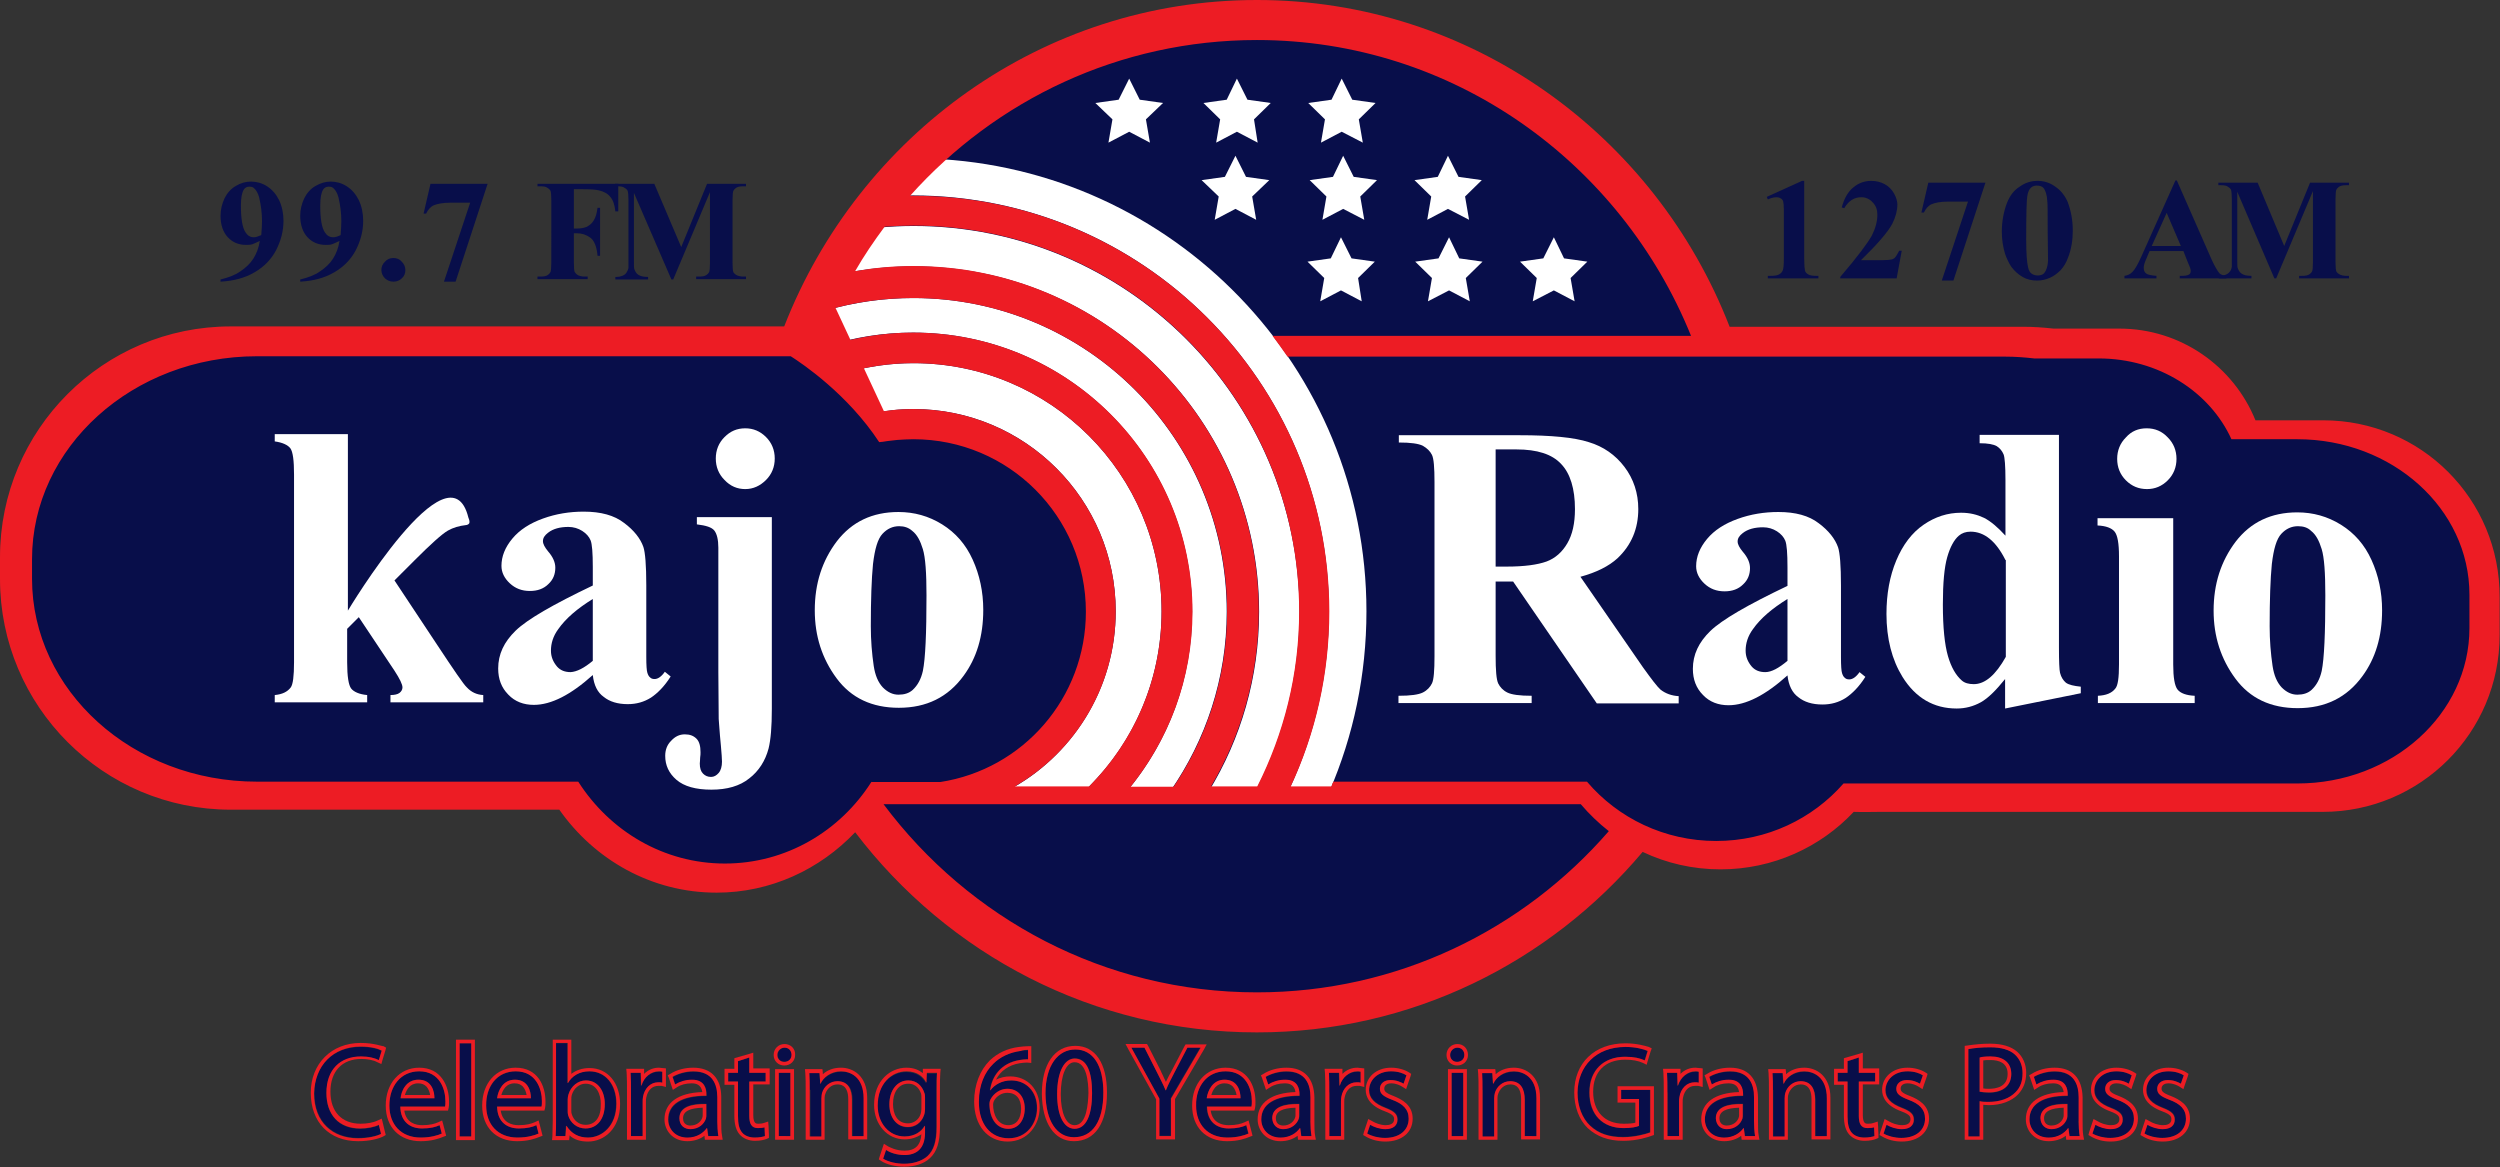 <?xml version="1.0" encoding="utf-8"?>
<!-- Generator: Adobe Illustrator 19.0.0, SVG Export Plug-In . SVG Version: 6.00 Build 0)  -->
<svg version="1.1" id="Layer_6" xmlns="http://www.w3.org/2000/svg" xmlns:xlink="http://www.w3.org/1999/xlink" x="0px" y="0px"
	 viewBox="0 0 687 320.8" style="enable-background:new 0 0 687 320.8;" xml:space="preserve">
<rect x="0" y="0" width="687" height="320.8" fill="#333333" stroke="none"/>
<style type="text/css">
	.st0{fill:#080E4A;}
	.st1{fill:#FFFFFF;}
	.st2{fill:#ED1C24;}
</style>
<polygon class="st0" points="8.8,130.5 26.9,107.8 53.6,94.7 218.7,91.8 247.3,47.3 281,23.5 324.4,9.1 359.9,7 388.7,12.8 
	417.7,25.9 436.2,43.6 449.5,57.2 463.5,77.8 470.9,92.2 513.7,95.1 585.3,95.1 602.6,99.8 615,117.7 650.4,121.5 670.9,133.3 
	683.3,158.6 679.2,191 664.4,208.7 644.2,220.2 507.6,220.2 495.6,229.2 480.4,235.8 463.1,235.8 447.9,229.6 427,248.2 393.2,270 
	349.2,278.6 311.4,274.5 283.3,264.2 236.4,224.7 216.4,236.2 187.8,239.5 166,228.8 153.6,217.3 46.6,217.3 25.7,204.5 11.2,186.8 
	3.8,166.7 "/>
<path class="st1" d="M255.8,43.6c-2.3,2.6-5.3,6.2-8.5,10.2c1.2,0,2.4-0.1,3.6-0.1C314,53.8,365.2,105,365.2,168
	c0,17.6-4,34.3-11.1,49.3h11.3c6.5-15.1,10.1-31.8,10.1-49.3C375.5,100.9,322.3,46.2,255.8,43.6z"/>
<path class="st1" d="M251,62.1c-3.5,0-6.9,0.2-10.2,0.5c-2.9,4-5.8,8.3-8.3,12.4c6-1.2,12.2-1.8,18.6-1.8
	c52.4,0,94.9,42.5,94.9,94.9c0,18-5,34.9-13.8,49.3h12.8c7.7-14.7,12.1-31.5,12.1-49.3C356.9,109.5,309.5,62.1,251,62.1z"/>
<path class="st1" d="M251,81.9c-8.3,0-16.4,1.2-24,3.4c-0.9,2.1-1.7,4.2-2.2,6.1l2.4,3.7c7.5-2.4,15.4-3.7,23.7-3.7
	c42.4,0,76.7,34.3,76.7,76.7c0,18.8-6.7,35.9-17.9,49.3h11.9c9.7-14,15.5-30.9,15.5-49.3C337.1,120.4,298.5,81.9,251,81.9z"/>
<path class="st1" d="M319.2,168c0-37.7-30.5-68.2-68.2-68.2c-6.6,0-12.9,1-19,2.7l7.2,11.2c3.8-0.8,7.7-1.3,11.8-1.3
	c30.7,0,55.6,24.9,55.6,55.6c0,21.4-12.1,40-29.8,49.3h21.3C311.1,204.9,319.2,187.4,319.2,168z"/>
<g>
	<polygon class="st1" points="310.3,21.6 313.2,27.4 319.6,28.3 314.9,32.8 316,39.2 310.3,36.2 304.6,39.2 305.7,32.8 301,28.3 
		307.4,27.4 	"/>
	<polygon class="st1" points="339.9,21.6 342.8,27.4 349.2,28.3 344.6,32.8 345.6,39.2 339.9,36.2 334.2,39.2 335.3,32.8 
		330.7,28.3 337.1,27.4 	"/>
	<polygon class="st1" points="368.7,21.6 371.6,27.4 378,28.3 373.4,32.8 374.5,39.2 368.7,36.2 363,39.2 364.1,32.8 359.5,28.3 
		365.9,27.4 	"/>
	<polygon class="st1" points="339.5,42.8 342.4,48.6 348.8,49.5 344.1,54 345.2,60.4 339.5,57.4 333.8,60.4 334.9,54 330.2,49.5 
		336.6,48.6 	"/>
	<polygon class="st1" points="369.1,42.8 372,48.6 378.4,49.5 373.8,54 374.9,60.4 369.1,57.4 363.4,60.4 364.5,54 359.9,49.5 
		366.3,48.6 	"/>
	<polygon class="st1" points="397.9,42.8 400.8,48.6 407.2,49.5 402.6,54 403.7,60.4 397.9,57.4 392.2,60.4 393.3,54 388.7,49.5 
		395.1,48.6 	"/>
	<polygon class="st1" points="368.5,65.2 371.4,71 377.8,71.9 373.2,76.4 374.2,82.8 368.5,79.8 362.8,82.8 363.9,76.4 359.3,71.9 
		365.7,71 	"/>
	<polygon class="st1" points="398.2,65.2 401,71 407.4,71.9 402.8,76.4 403.9,82.8 398.2,79.8 392.4,82.8 393.5,76.4 388.9,71.9 
		395.3,71 	"/>
	<polygon class="st1" points="427,65.2 429.8,71 436.2,71.9 431.6,76.4 432.7,82.8 427,79.8 421.2,82.8 422.3,76.4 417.7,71.9 
		424.1,71 	"/>
</g>
<path class="st2" d="M638.4,115.5h-18.6c-6-14.8-20.5-25.2-37.4-25.2h-18.1c-2.7-0.3-5.4-0.5-8.2-0.5h-80.8
	C454.9,37.2,404.4,0,345.4,0S236,37.2,215.5,89.7H63.4c-35,0-63.4,28.4-63.4,63.4v6c0,35,28.4,63.4,63.4,63.4h90.3
	c9.7,13.8,25.4,22.8,43.2,22.8c14.9,0,28.4-6.4,38.1-16.6c25.5,33.5,65.5,55,110.4,55c42.4,0,80.4-19.2,106-49.6
	c6.5,3.1,13.8,4.8,21.4,4.8c14.4,0,27.5-6.1,36.6-15.8c2.5,0.1,5.4,0,7.1,0h121.8c26.8,0,48.6-21.7,48.6-48.6v-10.4
	C687,137.2,665.3,115.5,638.4,115.5z M243.1,62.3c2.6-0.2,5.2-0.3,7.9-0.3c58.5,0,106,47.4,106,106c0,17.3-4.2,33.6-11.5,48.1h-12.7
	c8.3-14.1,13.1-30.5,13.1-48.1c0-52.4-42.5-94.9-94.9-94.9c-5.5,0-10.8,0.5-16,1.4C237.4,70.3,240.2,66.2,243.1,62.3z M251,81.9
	c47.6,0,86.2,38.6,86.2,86.2c0,17.8-5.4,34.3-14.7,48.1h-11.8c10.6-13.2,17-29.9,17-48.1c0-42.4-34.3-76.7-76.7-76.7
	c-6,0-11.7,0.7-17.3,2l-4.1-8.8C236.4,82.8,243.6,81.9,251,81.9z M242.9,113l-5.5-11.8c4.4-0.9,8.9-1.4,13.6-1.4
	c37.7,0,68.2,30.5,68.2,68.2c0,18.8-7.6,35.7-19.9,48.1h-20.4c16.6-9.6,27.7-27.5,27.7-48.1c0-30.7-24.9-55.6-55.6-55.6
	C248.2,112.4,245.5,112.6,242.9,113z M239.5,214.8c-8.6,13.6-23.5,22.5-40.3,22.5c-16.8,0-31.6-8.9-40.3-22.5h-2.7h-7H70.6
	c-34.1,0-61.8-25-61.8-55.8v-5.3c0-30.8,27.7-55.8,61.8-55.8h146.7c3.3,2.1,15.7,10.5,24.3,23.6l1-0.1v0c0.4-0.1,0.9-0.1,1.3-0.2
	l2.6-0.3c1.5-0.1,3-0.2,4.5-0.2c26.2,0,47.4,21.2,47.4,47.4c0,23.7-17.3,43.3-40,46.8h-13.8h-2.7H239.5z M345.4,272.7
	c-41.9,0-79.1-20.3-102.6-51.7h191.6c2.3,2.7,4.9,5.2,7.7,7.4C418.5,255.6,383.9,272.7,345.4,272.7z M678.6,172.6
	c0,23.6-21.2,42.7-47.3,42.7H515.5h-3h-5.8h-0.1c-8.5,9.7-21,15.8-35,15.8c-14.2,0-27-6.3-35.5-16.3h-2.3H430h-63.6
	c-0.2,0.4-0.4,0.9-0.5,1.3h-11.2c6.8-14.6,10.6-30.9,10.6-48.1C365.2,105,314,53.8,251,53.8c-0.3,0-0.6,0-0.9,0
	C273.6,27.5,307.6,11,345.4,11c53.9,0,100,33.6,119.3,81.3H349.7c2,2.7,2.2,3,4.1,5.7H551c2.7,0,5.4,0.2,8,0.5h17.7
	c16.5,0,30.6,9.2,36.5,22.2h18.1c26.1,0,47.3,19.1,47.3,42.7V172.6z"/>
<g>
	<path class="st0" d="M495.8,49.7v21.5c0,1.6,0.1,2.6,0.2,3.1c0.1,0.5,0.4,0.8,0.9,1.1c0.5,0.3,1.2,0.4,2.2,0.4h0.6v0.7h-13.9v-0.7
		h0.7c1.1,0,1.9-0.1,2.4-0.4c0.5-0.3,0.8-0.6,1-1.1c0.2-0.4,0.3-1.5,0.3-3.2V57.6c0-1.2-0.1-2-0.2-2.3c-0.1-0.3-0.3-0.6-0.7-0.8
		c-0.3-0.2-0.7-0.3-1.1-0.3c-0.7,0-1.5,0.2-2.4,0.6l-0.3-0.7l9.7-4.4H495.8z"/>
	<path class="st0" d="M521.2,76.5h-15.5v-0.4c4.8-5.6,7.6-9.4,8.7-11.4c1-2,1.5-3.9,1.5-5.7c0-1.4-0.4-2.5-1.3-3.4
		c-0.8-0.9-1.9-1.4-3.1-1.4c-2,0-3.5,1-4.7,3l-0.7-0.2c0.7-2.5,1.7-4.3,3.2-5.5c1.4-1.2,3.1-1.8,4.9-1.8c1.3,0,2.6,0.3,3.7,0.9
		c1.1,0.6,2,1.5,2.6,2.6c0.6,1.1,0.9,2.1,0.9,3c0,1.7-0.5,3.5-1.4,5.3c-1.3,2.4-4.2,5.7-8.6,10h5.7c1.4,0,2.3-0.1,2.7-0.2
		c0.4-0.1,0.8-0.3,1-0.6c0.3-0.3,0.6-0.9,1.1-1.8h0.7L521.2,76.5z"/>
	<path class="st0" d="M533.6,77.1l7.2-21.7h-5.4c-2.1,0-3.7,0.3-4.8,0.8c-0.7,0.4-1.4,1.1-1.9,2.2h-0.7l1.9-8.2h15.7l-8.8,26.9
		H533.6z"/>
	<path class="st0" d="M569.6,63.4c0,2.6-0.4,5.1-1.3,7.4c-0.5,1.4-1.2,2.5-2,3.4c-0.9,0.9-1.8,1.6-2.9,2.1c-1.1,0.5-2.3,0.8-3.6,0.8
		c-1.5,0-2.8-0.3-4-1c-1.2-0.7-2.2-1.6-3.1-2.8c-0.6-0.9-1.2-2.1-1.7-3.5c-0.6-2-0.9-4-0.9-6.1c0-2.9,0.5-5.5,1.4-7.9
		c0.8-2,1.9-3.5,3.5-4.5c1.5-1.1,3.2-1.6,4.9-1.6c1.8,0,3.4,0.5,4.9,1.6c1.5,1,2.6,2.4,3.4,4.2C569.1,57.9,569.6,60.5,569.6,63.4z
		 M562.7,63.4c0-4.6,0-7.3-0.1-8.1c-0.1-1.8-0.5-3-1.1-3.7c-0.4-0.4-1-0.6-1.8-0.6c-0.6,0-1.2,0.2-1.5,0.5c-0.6,0.5-0.9,1.2-1.1,2.4
		c-0.2,1.1-0.3,5.1-0.3,12c0,3.7,0.2,6.2,0.5,7.5c0.2,0.9,0.5,1.5,1,1.8c0.4,0.3,1,0.5,1.7,0.5c0.7,0,1.3-0.2,1.7-0.6
		c0.6-0.7,1-1.8,1.1-3.4L562.7,63.4z"/>
	<path class="st0" d="M600,69h-9.3l-1.1,2.6c-0.4,0.9-0.5,1.6-0.5,2.1c0,0.7,0.3,1.3,0.9,1.6c0.4,0.2,1.2,0.4,2.6,0.5v0.7h-8.8v-0.7
		c0.9-0.1,1.7-0.5,2.3-1.2c0.6-0.6,1.4-2,2.3-4l9.4-21h0.4l9.5,21.6c0.9,2,1.7,3.3,2.2,3.9c0.4,0.4,1.1,0.6,1.9,0.7v0.7H599v-0.7
		h0.5c1,0,1.7-0.1,2.1-0.4c0.3-0.2,0.4-0.5,0.4-0.9c0-0.2,0-0.5-0.1-0.7c0-0.1-0.2-0.6-0.6-1.5L600,69z M599.3,67.6l-3.9-9.1
		l-4.1,9.1H599.3z"/>
	<path class="st0" d="M627.7,67.6l7.1-17.4h10.7v0.7h-0.8c-0.8,0-1.4,0.1-1.9,0.4c-0.3,0.2-0.6,0.5-0.8,0.9
		c-0.1,0.3-0.2,1.1-0.2,2.4V72c0,1.4,0.1,2.2,0.2,2.5s0.4,0.6,0.9,0.9c0.4,0.2,1,0.4,1.8,0.4h0.8v0.7h-13.7v-0.7h0.9
		c0.8,0,1.4-0.1,1.9-0.4c0.3-0.2,0.6-0.5,0.8-0.9c0.1-0.3,0.2-1.1,0.2-2.5V52.5l-10.1,24H625l-10.2-23.8v18.5c0,1.3,0,2.1,0.1,2.4
		c0.2,0.6,0.5,1.2,1.1,1.6c0.6,0.4,1.4,0.6,2.7,0.6v0.7h-9v-0.7h0.3c0.6,0,1.1-0.1,1.6-0.3c0.5-0.2,0.9-0.5,1.1-0.8
		c0.3-0.3,0.5-0.8,0.6-1.4c0-0.1,0-0.8,0-2V54.7c0-1.3-0.1-2.2-0.2-2.5c-0.1-0.3-0.4-0.6-0.9-0.9c-0.4-0.3-1-0.4-1.8-0.4h-0.8v-0.7
		h10.8L627.7,67.6z"/>
</g>
<g>
	<path class="st0" d="M60.6,77.4v-0.6c2.1-0.5,4-1.2,5.4-2.2c1.5-1,2.7-2.1,3.6-3.5c0.9-1.4,1.5-3,1.8-4.9c-0.8,0.4-1.5,0.7-2,0.9
		c-0.6,0.2-1.2,0.2-1.8,0.2c-2,0-3.7-0.7-5-2.1c-1.3-1.4-2-3.4-2-5.9c0-1.7,0.4-3.3,1.1-4.8c0.7-1.4,1.7-2.6,3.1-3.4
		c1.3-0.8,2.7-1.2,4.2-1.2c1.5,0,3,0.4,4.4,1.3c1.4,0.9,2.5,2.2,3.3,3.8c0.8,1.7,1.2,3.6,1.2,5.7c0,2.8-0.7,5.4-2,8
		c-1.3,2.5-3.3,4.6-5.9,6.1C67.3,76.4,64.2,77.2,60.6,77.4z M71.8,64.6c0.1-1.4,0.2-2.7,0.2-3.8c0-2.3-0.3-4.5-0.8-6.6
		c-0.3-1.1-0.8-2-1.4-2.5c-0.3-0.3-0.7-0.4-1.3-0.4c-0.7,0-1.2,0.3-1.5,0.8c-0.5,0.8-0.8,2.2-0.8,4.4c0,3.6,0.4,6.1,1.3,7.4
		c0.6,0.9,1.3,1.3,2.3,1.3C70.3,65.2,70.9,65,71.8,64.6z"/>
	<path class="st0" d="M82.5,77.4v-0.6c2.1-0.5,4-1.2,5.4-2.2c1.5-1,2.7-2.1,3.6-3.5c0.9-1.4,1.5-3,1.8-4.9c-0.8,0.4-1.5,0.7-2,0.9
		c-0.6,0.2-1.2,0.2-1.8,0.2c-2,0-3.7-0.7-5-2.1c-1.3-1.4-2-3.4-2-5.9c0-1.7,0.4-3.3,1.1-4.8c0.7-1.4,1.7-2.6,3.1-3.4
		s2.7-1.2,4.2-1.2c1.5,0,3,0.4,4.4,1.3c1.4,0.9,2.5,2.2,3.3,3.8c0.8,1.7,1.2,3.6,1.2,5.7c0,2.8-0.7,5.4-2,8
		c-1.3,2.5-3.3,4.6-5.9,6.1C89.2,76.4,86.1,77.2,82.5,77.4z M93.6,64.6c0.1-1.4,0.2-2.7,0.2-3.8c0-2.3-0.3-4.5-0.8-6.6
		c-0.3-1.1-0.8-2-1.4-2.5c-0.3-0.3-0.7-0.4-1.3-0.4c-0.7,0-1.2,0.3-1.5,0.8c-0.5,0.8-0.8,2.2-0.8,4.4c0,3.6,0.4,6.1,1.3,7.4
		c0.6,0.9,1.3,1.3,2.3,1.3C92.1,65.2,92.8,65,93.6,64.6z"/>
	<path class="st0" d="M108.1,70.9c0.9,0,1.7,0.3,2.3,1c0.6,0.6,1,1.4,1,2.3c0,0.9-0.3,1.7-1,2.3c-0.6,0.6-1.4,0.9-2.3,0.9
		c-0.9,0-1.6-0.3-2.3-0.9c-0.6-0.6-1-1.4-1-2.3c0-0.9,0.3-1.6,1-2.3C106.4,71.2,107.2,70.9,108.1,70.9z"/>
	<path class="st0" d="M122,77.4l7.2-21.7h-5.4c-2.1,0-3.7,0.3-4.8,0.8c-0.7,0.4-1.4,1.1-1.9,2.2h-0.7l1.9-8.2h15.7l-8.8,26.9H122z"
		/>
	<path class="st0" d="M157.7,52v10.8h0.8c1.2,0,2.1-0.2,2.8-0.5c0.7-0.4,1.4-0.9,1.9-1.8c0.5-0.8,0.8-1.9,1-3.4h0.7v13.2h-0.7
		c-0.2-2.5-0.9-4.2-2-5c-1.1-0.8-2.3-1.2-3.7-1.2h-0.8v8.1c0,1.4,0.1,2.2,0.2,2.5c0.2,0.3,0.4,0.6,0.9,0.9c0.4,0.2,1,0.4,1.8,0.4
		h0.9v0.7h-13.8v-0.7h0.9c0.8,0,1.4-0.1,1.9-0.4c0.3-0.2,0.6-0.5,0.8-0.9c0.1-0.3,0.2-1.1,0.2-2.5V55c0-1.4-0.1-2.2-0.2-2.5
		c-0.1-0.3-0.4-0.6-0.9-0.9c-0.4-0.3-1-0.4-1.8-0.4h-0.9v-0.7h22.2v7.6h-0.8c-0.2-1.8-0.6-3.1-1.4-4c-0.7-0.9-1.8-1.5-3.2-1.8
		c-0.8-0.2-2.2-0.3-4.3-0.3H157.7z"/>
	<path class="st0" d="M187.2,67.9l7.1-17.4H205v0.7h-0.8c-0.8,0-1.4,0.1-1.9,0.4c-0.3,0.2-0.6,0.5-0.8,0.9c-0.1,0.3-0.2,1.1-0.2,2.4
		v17.3c0,1.4,0.1,2.2,0.2,2.5s0.4,0.6,0.9,0.9c0.4,0.2,1,0.4,1.8,0.4h0.8v0.7h-13.7v-0.7h0.9c0.8,0,1.4-0.1,1.9-0.4
		c0.3-0.2,0.6-0.5,0.8-0.9c0.1-0.3,0.2-1.1,0.2-2.5V52.8l-10.1,24h-0.5L174.2,53v18.5c0,1.3,0,2.1,0.1,2.4c0.2,0.6,0.5,1.2,1.1,1.6
		c0.6,0.4,1.4,0.6,2.7,0.6v0.7h-9v-0.7h0.3c0.6,0,1.1-0.1,1.6-0.3c0.5-0.2,0.9-0.5,1.1-0.8s0.5-0.8,0.6-1.4c0-0.1,0-0.8,0-2V55
		c0-1.3-0.1-2.2-0.2-2.5c-0.1-0.3-0.4-0.6-0.9-0.9c-0.4-0.3-1-0.4-1.8-0.4H169v-0.7h10.8L187.2,67.9z"/>
</g>
<g>
	<path class="st1" d="M95.6,119.4v48.4c0,0,27.9-46.6,33.1-25.6c0.1,0.3,0.4,0.9,0.3,1.4c0,0.4-0.6,0.7-1,0.7
		c-1.8,0.2-3.5,0.7-4.9,1.5c-1.6,0.9-4.7,3.7-9.3,8.3l-5.4,5.4l11.6,17.5c4.7,7.1,7.4,11.1,8.3,11.9c1.2,1.3,2.7,2,4.5,2.1v2h-25.5
		v-2c1.1,0,2-0.2,2.5-0.6c0.5-0.4,0.8-0.9,0.8-1.5c0-0.8-0.7-2.3-2.2-4.6l-9.8-14.7l-3.2,3.2v9.2c0,3.9,0.4,6.3,1.1,7.2
		c0.7,0.9,2.2,1.6,4.4,1.8v2H75.5v-2c2.1-0.2,3.5-0.9,4.4-2.1c0.6-0.8,0.9-3.1,0.9-6.9v-51.6c0-3.8-0.3-6.2-1-7.2
		c-0.7-0.9-2.1-1.6-4.3-1.9v-2H95.6z"/>
	<path class="st1" d="M162.9,185.5c-6,5.4-11.4,8.2-16.2,8.2c-2.8,0-5.2-0.9-7-2.8c-1.9-1.9-2.8-4.3-2.8-7.2c0-3.9,1.6-7.3,4.8-10.4
		c3.2-3.1,10.3-7.2,21.2-12.4v-5.1c0-3.9-0.2-6.3-0.6-7.3c-0.4-1-1.2-1.9-2.3-2.6c-1.1-0.7-2.4-1.1-3.8-1.1c-2.3,0-4.2,0.5-5.6,1.6
		c-0.9,0.7-1.4,1.4-1.4,2.3c0,0.8,0.5,1.7,1.4,2.8c1.4,1.6,2,3.1,2,4.5c0,1.8-0.6,3.3-1.9,4.5c-1.3,1.3-3,1.9-5.1,1.9
		c-2.2,0-4-0.7-5.5-2.1c-1.5-1.4-2.3-3-2.3-4.8c0-2.6,1-5.1,3-7.5c2-2.4,4.8-4.2,8.4-5.5c3.6-1.3,7.3-1.9,11.2-1.9
		c4.7,0,8.4,1,11.1,3.1c2.7,2,4.5,4.3,5.3,6.6c0.5,1.5,0.8,5,0.8,10.5v19.7c0,2.3,0.1,3.8,0.3,4.4c0.2,0.6,0.4,1,0.8,1.3
		c0.3,0.3,0.7,0.4,1.2,0.4c0.9,0,1.9-0.7,2.8-2l1.6,1.3c-1.7,2.7-3.6,4.6-5.4,5.8c-1.9,1.2-4,1.8-6.4,1.8c-2.8,0-5-0.7-6.6-2
		C164.2,190.3,163.2,188.3,162.9,185.5z M162.9,181.6v-17c-4.2,2.6-7.4,5.3-9.5,8.3c-1.4,1.9-2,3.9-2,5.9c0,1.7,0.6,3.1,1.7,4.4
		c0.9,1,2.1,1.5,3.7,1.5C158.5,184.6,160.5,183.6,162.9,181.6z"/>
	<path class="st1" d="M212.1,142.2v52.6c0,4.9-0.3,8.5-0.9,10.9c-0.9,3.4-2.7,6.2-5.3,8.2c-2.6,2.1-6.1,3.1-10.4,3.1
		c-4.3,0-7.5-0.9-9.6-2.7c-2.1-1.8-3.1-4-3.1-6.6c0-1.6,0.5-3,1.6-4.1c1.1-1.2,2.3-1.8,3.8-1.8c1.4,0,2.4,0.4,3.2,1.2
		c0.8,0.8,1.1,2.1,1.1,3.7c0,0.4,0,0.9-0.1,1.5c0,0.8-0.1,1.3-0.1,1.6c0,1.3,0.3,2.2,0.9,2.8c0.6,0.6,1.3,0.9,2.2,0.9
		c0.8,0,1.5-0.4,2.1-1.1c0.6-0.7,0.9-1.8,0.9-3.1c0-0.7-0.1-2.2-0.3-4.4c-0.4-4-0.5-6.4-0.6-7.3l-0.1-12.9v-31.4v-2.8
		c0-2.2-0.4-3.8-1.1-4.7c-0.7-0.9-2.3-1.4-4.8-1.7v-2H212.1z M204.8,117.7c2.2,0,4.1,0.8,5.7,2.4s2.4,3.6,2.4,5.9
		c0,2.3-0.8,4.3-2.4,5.9c-1.6,1.6-3.5,2.5-5.7,2.5c-2.2,0-4.1-0.8-5.7-2.5c-1.6-1.6-2.4-3.6-2.4-5.9c0-2.3,0.8-4.3,2.4-5.9
		S202.5,117.7,204.8,117.7z"/>
	<path class="st1" d="M246.9,140.7c4.3,0,8.3,1.1,12,3.4c3.7,2.3,6.5,5.5,8.4,9.7c1.9,4.2,2.9,8.8,2.9,13.8c0,7.2-1.8,13.2-5.4,18.1
		c-4.3,5.9-10.2,8.8-17.8,8.8c-7.4,0-13.1-2.7-17.1-8.1c-4-5.4-6-11.6-6-18.7c0-7.3,2-13.6,6.1-19
		C234.1,143.4,239.7,140.7,246.9,140.7z M247.1,144.6c-1.8,0-3.3,0.7-4.6,2.1c-1.3,1.4-2.1,4.1-2.6,8.3c-0.4,4.1-0.6,9.8-0.6,17.1
		c0,3.9,0.3,7.5,0.8,10.9c0.4,2.6,1.2,4.5,2.5,5.9c1.3,1.3,2.7,2,4.3,2c1.6,0,2.9-0.4,3.9-1.3c1.4-1.3,2.3-3,2.8-5.2
		c0.7-3.4,1-10.4,1-20.8c0-6.2-0.3-10.4-1-12.7c-0.7-2.3-1.6-4-2.9-5C249.7,145,248.5,144.6,247.1,144.6z"/>
</g>
<g>
	<path class="st1" d="M411,159.6v20.6c0,4,0.2,6.5,0.7,7.6c0.5,1,1.3,1.9,2.5,2.5c1.2,0.6,3.4,0.9,6.7,0.9v2h-36.6v-2
		c3.3,0,5.5-0.3,6.7-0.9c1.2-0.6,2-1.5,2.5-2.5c0.5-1,0.7-3.5,0.7-7.5v-47.8c0-4-0.2-6.5-0.7-7.5c-0.5-1-1.3-1.8-2.5-2.5
		c-1.2-0.6-3.4-0.9-6.6-0.9v-2h33.2c8.6,0,15,0.6,19,1.9c4,1.2,7.3,3.5,9.8,6.8c2.5,3.3,3.8,7.2,3.8,11.6c0,5.4-1.9,9.9-5.7,13.5
		c-2.4,2.2-5.8,3.9-10.2,5.1l17.2,24.9c2.3,3.2,3.9,5.3,4.8,6.1c1.4,1.1,3.1,1.7,5,1.8v2h-22.5l-23-33.5H411z M411,123.4v32.3h3
		c4.9,0,8.5-0.5,11-1.4c2.4-0.9,4.3-2.6,5.7-5c1.4-2.4,2.1-5.5,2.1-9.4c0-5.6-1.3-9.8-3.8-12.4c-2.5-2.7-6.6-4-12.3-4H411z"/>
	<path class="st1" d="M491.2,185.6c-6,5.4-11.4,8.2-16.2,8.2c-2.8,0-5.2-0.9-7-2.8c-1.9-1.9-2.8-4.3-2.8-7.2c0-3.9,1.6-7.3,4.8-10.4
		c3.2-3.1,10.3-7.2,21.2-12.4v-5.1c0-3.9-0.2-6.3-0.6-7.3c-0.4-1-1.2-1.9-2.3-2.6c-1.1-0.7-2.4-1.1-3.8-1.1c-2.3,0-4.2,0.5-5.6,1.6
		c-0.9,0.7-1.4,1.4-1.4,2.3c0,0.8,0.5,1.7,1.4,2.8c1.4,1.6,2,3.1,2,4.5c0,1.8-0.6,3.3-1.9,4.5c-1.3,1.3-3,1.9-5.1,1.9
		c-2.2,0-4-0.7-5.5-2.1c-1.5-1.4-2.3-3-2.3-4.8c0-2.6,1-5.1,3-7.5c2-2.4,4.8-4.2,8.4-5.5c3.6-1.3,7.3-1.9,11.2-1.9
		c4.7,0,8.4,1,11.1,3.1c2.7,2,4.5,4.3,5.3,6.6c0.5,1.5,0.8,5,0.8,10.5v19.7c0,2.3,0.1,3.8,0.3,4.4c0.2,0.6,0.4,1,0.8,1.3
		c0.3,0.3,0.7,0.4,1.2,0.4c0.9,0,1.9-0.7,2.8-2l1.6,1.3c-1.7,2.7-3.6,4.6-5.4,5.8c-1.9,1.2-4,1.8-6.4,1.8c-2.8,0-5-0.7-6.6-2
		C492.5,190.4,491.5,188.3,491.2,185.6z M491.2,181.6v-17c-4.2,2.6-7.4,5.3-9.5,8.3c-1.4,1.9-2,3.9-2,5.9c0,1.7,0.6,3.1,1.7,4.4
		c0.9,1,2.1,1.5,3.7,1.5C486.8,184.7,488.8,183.6,491.2,181.6z"/>
	<path class="st1" d="M565.8,119.4v58.5c0,3.9,0.1,6.2,0.3,7c0.3,1.2,0.9,2.1,1.6,2.7c0.8,0.6,2.2,0.9,4.1,1.1v1.8l-20.8,4.2v-8.1
		c-2.5,3.1-4.7,5.3-6.7,6.4c-2,1.1-4.2,1.7-6.6,1.7c-6.3,0-11.3-2.9-14.9-8.7c-2.9-4.7-4.4-10.5-4.4-17.3c0-5.5,0.9-10.4,2.7-14.7
		c1.8-4.3,4.3-7.6,7.5-9.8c3.2-2.2,6.6-3.3,10.3-3.3c2.4,0,4.4,0.5,6.3,1.4c1.8,0.9,3.8,2.6,5.9,4.9v-15.3c0-3.9-0.2-6.2-0.5-7
		c-0.4-1-1.1-1.8-1.9-2.3c-0.9-0.5-2.4-0.8-4.7-0.8v-2.3H565.8z M551.1,153.9c-2.6-5.2-5.8-7.8-9.6-7.8c-1.3,0-2.4,0.4-3.2,1.1
		c-1.3,1.1-2.4,3.1-3.2,5.9c-0.8,2.8-1.2,7.1-1.2,13c0,6.4,0.5,11.1,1.4,14.2c0.9,3.1,2.2,5.3,3.8,6.7c0.8,0.7,1.9,1,3.3,1
		c3.1,0,6-2.5,8.8-7.5V153.9z"/>
	<path class="st1" d="M597.2,142.3v40.3c0,3.6,0.4,5.9,1.2,6.9c0.8,1,2.4,1.6,4.7,1.7v2h-26.6v-2c2.2-0.1,3.8-0.7,4.8-2
		c0.7-0.8,1-3,1-6.6v-29.7c0-3.6-0.4-5.8-1.2-6.8c-0.8-1-2.4-1.6-4.7-1.7v-2H597.2z M589.9,117.7c2.3,0,4.2,0.8,5.8,2.5
		c1.6,1.6,2.4,3.6,2.4,5.9c0,2.3-0.8,4.3-2.4,5.9c-1.6,1.6-3.5,2.4-5.7,2.4c-2.3,0-4.2-0.8-5.8-2.4c-1.6-1.6-2.4-3.6-2.4-5.9
		c0-2.3,0.8-4.3,2.4-5.9C585.7,118.5,587.6,117.7,589.9,117.7z"/>
	<path class="st1" d="M631.3,140.8c4.3,0,8.3,1.1,12,3.4c3.7,2.3,6.5,5.5,8.4,9.7c1.9,4.2,2.9,8.8,2.9,13.8c0,7.2-1.8,13.2-5.4,18.1
		c-4.3,5.9-10.2,8.8-17.8,8.8c-7.4,0-13.1-2.7-17.1-8.1c-4-5.4-6-11.6-6-18.7c0-7.3,2-13.6,6.1-19
		C618.5,143.5,624.1,140.8,631.3,140.8z M631.5,144.6c-1.8,0-3.3,0.7-4.6,2.1c-1.3,1.4-2.1,4.1-2.6,8.3c-0.4,4.1-0.6,9.8-0.6,17.1
		c0,3.9,0.3,7.5,0.8,10.9c0.4,2.6,1.2,4.5,2.5,5.9c1.3,1.3,2.7,2,4.3,2c1.6,0,2.9-0.4,3.9-1.3c1.4-1.3,2.3-3,2.8-5.2
		c0.7-3.4,1-10.4,1-20.8c0-6.2-0.3-10.4-1-12.7c-0.7-2.3-1.6-4-2.9-5C634.2,145,633,144.6,631.5,144.6z"/>
</g>
<g>
	<g>
		<path class="st0" d="M104.8,311.5c-1.1,0.6-3.5,1.2-6.4,1.2c-6.8,0-12-4.3-12-12.3c0-7.6,5.1-12.7,12.7-12.7c3,0,4.9,0.6,5.8,1.1
			l-0.8,2.6c-1.2-0.6-2.8-1-4.9-1c-5.7,0-9.5,3.6-9.5,10c0,6,3.4,9.8,9.3,9.8c1.9,0,3.9-0.4,5.1-1L104.8,311.5z"/>
		<path class="st2" d="M99.1,287.6c3,0,4.9,0.6,5.8,1.1l-0.8,2.6c-1.2-0.6-2.8-1-4.9-1c-5.7,0-9.5,3.6-9.5,10c0,6,3.4,9.8,9.3,9.8
			c1.9,0,3.9-0.4,5.1-1l0.6,2.5c-1.1,0.6-3.5,1.2-6.4,1.2c-6.8,0-12-4.3-12-12.3C86.5,292.7,91.6,287.6,99.1,287.6 M99.1,286.6
			c-8,0-13.7,5.7-13.7,13.7c0,8.1,5.1,13.3,13,13.3c3.3,0,5.7-0.7,6.9-1.3l0.7-0.4l-0.2-0.8l-0.6-2.5l-0.3-1.2l-1.1,0.5
			c-1.2,0.6-3,0.9-4.7,0.9c-5.2,0-8.3-3.3-8.3-8.8c0-5.6,3.2-9,8.5-9c1.7,0,3.3,0.3,4.4,0.9l1.1,0.5l0.3-1.1l0.8-2.6l0.2-0.8
			l-0.7-0.4C104.8,287.5,102.8,286.6,99.1,286.6L99.1,286.6z"/>
	</g>
	<g>
		<path class="st0" d="M110,304.1c0.1,4.3,2.8,6,6,6c2.3,0,3.7-0.4,4.8-0.9l0.6,2.3c-1.1,0.5-3.1,1.1-5.8,1.1
			c-5.4,0-8.6-3.6-8.6-8.8c0-5.3,3.1-9.4,8.2-9.4c5.7,0,7.2,5,7.2,8.2c0,0.6,0,1.1-0.1,1.5H110z M119.3,301.8c0-2-0.8-5.1-4.4-5.1
			c-3.2,0-4.6,2.9-4.9,5.1H119.3z"/>
		<path class="st2" d="M115.2,294.4c5.7,0,7.2,5,7.2,8.2c0,0.6,0,1.1-0.1,1.5H110c0.1,4.3,2.8,6,6,6c2.3,0,3.7-0.4,4.8-0.9l0.6,2.3
			c-1.1,0.5-3.1,1.1-5.8,1.1c-5.4,0-8.6-3.6-8.6-8.8C107,298.5,110.1,294.4,115.2,294.4 M110.1,301.8h9.3c0-2-0.8-5.1-4.4-5.1
			C111.7,296.7,110.3,299.6,110.1,301.8 M115.2,293.4c-5.4,0-9.2,4.3-9.2,10.4c0,6,3.8,9.8,9.6,9.8c3,0,5-0.7,6.2-1.2l0.8-0.3
			l-0.2-0.8l-0.6-2.3l-0.3-1.1l-1.1,0.5c-0.9,0.4-2.2,0.8-4.4,0.8c-1.7,0-4.4-0.6-4.9-4h11.2h0.8l0.2-0.8c0.1-0.4,0.1-1,0.1-1.7
			C123.4,298.4,121.2,293.4,115.2,293.4L115.2,293.4z M111.3,300.8c0.4-1.3,1.3-3.1,3.6-3.1c1,0,1.7,0.3,2.3,0.9
			c0.6,0.7,0.9,1.6,1,2.3H111.3L111.3,300.8z"/>
	</g>
	<g>
		<path class="st0" d="M126.3,286.7h3.2v25.6h-3.2V286.7z"/>
		<path class="st2" d="M129.5,286.7v25.6h-3.2v-25.6H129.5 M130.5,285.7h-1h-3.2h-1v1v25.6v1h1h3.2h1v-1v-25.6V285.7L130.5,285.7z"
			/>
	</g>
	<g>
		<path class="st0" d="M136.6,304.1c0.1,4.3,2.8,6,6,6c2.3,0,3.7-0.4,4.8-0.9l0.6,2.3c-1.1,0.5-3.1,1.1-5.8,1.1
			c-5.4,0-8.6-3.6-8.6-8.8c0-5.3,3.1-9.4,8.2-9.4c5.7,0,7.2,5,7.2,8.2c0,0.6,0,1.1-0.1,1.5H136.6z M145.9,301.8c0-2-0.8-5.1-4.4-5.1
			c-3.2,0-4.6,2.9-4.9,5.1H145.9z"/>
		<path class="st2" d="M141.7,294.4c5.7,0,7.2,5,7.2,8.2c0,0.6,0,1.1-0.1,1.5h-12.2c0.1,4.3,2.8,6,6,6c2.3,0,3.7-0.4,4.8-0.9
			l0.6,2.3c-1.1,0.5-3.1,1.1-5.8,1.1c-5.4,0-8.6-3.6-8.6-8.8C133.5,298.5,136.6,294.4,141.7,294.4 M136.6,301.8h9.3
			c0-2-0.8-5.1-4.4-5.1C138.2,296.7,136.9,299.6,136.6,301.8 M141.7,293.4c-5.4,0-9.2,4.3-9.2,10.4c0,6,3.8,9.8,9.6,9.8
			c3,0,5-0.7,6.2-1.2l0.8-0.3l-0.2-0.8l-0.6-2.3l-0.3-1.1l-1.1,0.5c-0.9,0.4-2.2,0.8-4.4,0.8c-1.7,0-4.4-0.6-4.9-4h11.2h0.8l0.2-0.8
			c0.1-0.4,0.1-1,0.1-1.7C149.9,298.4,147.8,293.4,141.7,293.4L141.7,293.4z M137.8,300.8c0.4-1.3,1.3-3.1,3.6-3.1
			c1,0,1.7,0.3,2.3,0.9c0.6,0.7,0.9,1.6,1,2.3H137.8L137.8,300.8z"/>
	</g>
	<g>
		<path class="st0" d="M152.8,286.7h3.1v10.9h0.1c1.1-1.9,3.1-3.2,5.9-3.2c4.4,0,7.4,3.6,7.4,8.9c0,6.2-4,9.3-7.8,9.3
			c-2.5,0-4.5-1-5.9-3.2h-0.1l-0.2,2.8h-2.7c0.1-1.2,0.1-3,0.1-4.5V286.7z M156,305.2c0,0.4,0,0.8,0.1,1.2c0.6,2.2,2.4,3.7,4.8,3.7
			c3.3,0,5.3-2.7,5.3-6.7c0-3.5-1.8-6.5-5.2-6.5c-2.1,0-4.1,1.5-4.8,3.9c-0.1,0.4-0.2,0.8-0.2,1.3V305.2z"/>
		<path class="st2" d="M156,286.7v10.9h0.1c1.1-1.9,3.1-3.2,5.9-3.2c4.4,0,7.4,3.6,7.4,8.9c0,6.2-4,9.3-7.8,9.3
			c-2.5,0-4.5-1-5.9-3.2h-0.1l-0.2,2.8h-2.7c0.1-1.2,0.1-3,0.1-4.5v-21.1H156 M160.9,310.1c3.3,0,5.3-2.7,5.3-6.7
			c0-3.5-1.8-6.5-5.2-6.5c-2.1,0-4.1,1.5-4.8,3.9c-0.1,0.4-0.2,0.8-0.2,1.3v3.1c0,0.4,0,0.8,0.1,1.2
			C156.7,308.6,158.6,310.1,160.9,310.1 M157,285.7h-1h-3.1h-1v1v21.1c0,1.5-0.1,3.3-0.1,4.4l-0.1,1.1h1.1h2.7h0.9l0.1-0.9l0-0.4
			c1.3,1.2,3,1.7,5.1,1.7c4.4,0,8.8-3.5,8.8-10.3c0-5.8-3.4-9.9-8.4-9.9c-2,0-3.7,0.6-5,1.6v-8.4V285.7L157,285.7z M160.9,309.1
			c-1.8,0-3.3-1.2-3.8-3c-0.1-0.3-0.1-0.5-0.1-0.9v-3.1c0-0.4,0-0.7,0.1-1.1c0.5-1.9,2.1-3.2,3.8-3.2c3.1,0,4.2,3,4.2,5.5
			C165.2,307,163.6,309.1,160.9,309.1L160.9,309.1z"/>
	</g>
	<g>
		<path class="st0" d="M173.3,300.2c0-2.1,0-3.8-0.1-5.4h2.8l0.1,3.5h0.1c0.8-2.3,2.7-3.8,4.9-3.8c0.3,0,0.6,0,0.9,0.1v3
			c-0.3-0.1-0.6-0.1-1.1-0.1c-2.2,0-3.8,1.7-4.2,4c-0.1,0.4-0.1,1-0.1,1.5v9.3h-3.2V300.2z"/>
		<path class="st2" d="M181.1,294.4c0.3,0,0.6,0,0.9,0.1v3c-0.3-0.1-0.6-0.1-1.1-0.1c-2.2,0-3.8,1.7-4.2,4c-0.1,0.4-0.1,1-0.1,1.5
			v9.3h-3.2v-12c0-2.1,0-3.8-0.1-5.4h2.8l0.1,3.5h0.1C177,295.9,178.9,294.4,181.1,294.4 M181.1,293.4c-1.6,0-3,0.6-4.1,1.7l0-0.4
			l0-1h-1h-2.8h-1.1l0.1,1.1c0.1,1.5,0.1,3.1,0.1,5.4v12v1h1h3.2h1v-1v-9.3c0-0.5,0-1,0.1-1.3c0.4-2,1.6-3.2,3.3-3.2
			c0.4,0,0.6,0,0.9,0l1.2,0.3v-1.2v-3v-0.9l-0.9-0.1l-0.1,0C181.7,293.5,181.4,293.4,181.1,293.4L181.1,293.4z"/>
	</g>
	<g>
		<path class="st0" d="M197.2,308.1c0,1.5,0.1,3,0.3,4.2h-2.8l-0.3-2.2h-0.1c-1,1.4-2.8,2.6-5.3,2.6c-3.5,0-5.3-2.5-5.3-5
			c0-4.2,3.7-6.5,10.5-6.5v-0.4c0-1.4-0.4-4-4-4c-1.7,0-3.3,0.5-4.6,1.3l-0.7-2.1c1.4-0.9,3.6-1.5,5.8-1.5c5.3,0,6.6,3.6,6.6,7.1
			V308.1z M194.1,303.3c-3.5-0.1-7.4,0.5-7.4,3.9c0,2.1,1.4,3,3,3c2.3,0,3.8-1.4,4.3-2.9c0.1-0.4,0.1-0.7,0.1-1V303.3z"/>
		<path class="st2" d="M190.5,294.4c5.3,0,6.6,3.6,6.6,7.1v6.5c0,1.5,0.1,3,0.3,4.2h-2.8l-0.3-2.2h-0.1c-1,1.4-2.8,2.6-5.3,2.6
			c-3.5,0-5.3-2.5-5.3-5c0-4.2,3.7-6.5,10.3-6.5c0.1,0,0.1,0,0.2,0v-0.4c0-1.4-0.4-4-3.9-4c0,0,0,0-0.1,0c-1.7,0-3.3,0.5-4.6,1.3
			l-0.7-2.1C186.2,295.1,188.3,294.4,190.5,294.4 M189.7,310.3c2.3,0,3.8-1.4,4.3-2.9c0.1-0.4,0.1-0.7,0.1-1v-3c-0.2,0-0.3,0-0.5,0
			c-3.3,0-6.9,0.7-6.9,3.9C186.7,309.3,188.1,310.3,189.7,310.3 M190.5,293.4c-2.3,0-4.6,0.6-6.3,1.7l-0.7,0.4l0.3,0.7l0.7,2.1
			l0.4,1.2l1.1-0.7c1-0.7,2.5-1.1,4-1.1l0.1,0c1.1,0,2.6,0.3,2.9,2.4c-6.6,0.2-10.4,2.9-10.4,7.5c0,3,2.2,6,6.3,6
			c1.7,0,3.4-0.5,4.7-1.5l0,0.2l0.1,0.9h0.9h2.8h1.2l-0.2-1.2c-0.2-1-0.2-2.4-0.2-4v-6.5C198.2,296.3,195.4,293.4,190.5,293.4
			L190.5,293.4z M189.7,309.3c-0.7,0-2-0.3-2-2c0-1.9,1.8-2.8,5.4-2.9v2c0,0.2,0,0.5-0.1,0.7C192.7,308.1,191.6,309.3,189.7,309.3
			L189.7,309.3z"/>
	</g>
	<g>
		<path class="st0" d="M205.9,290.6v4.2h4.5v2.4h-4.5v9.4c0,2.2,0.6,3.4,2.4,3.4c0.9,0,1.4-0.1,1.8-0.2l0.1,2.4
			c-0.6,0.2-1.6,0.4-2.8,0.4c-1.5,0-2.7-0.5-3.4-1.3c-0.9-1-1.2-2.5-1.2-4.6v-9.5h-2.7v-2.4h2.7v-3.2L205.9,290.6z"/>
		<path class="st2" d="M205.9,290.6v4.2h4.5v2.4h-4.5v9.4c0,2.2,0.6,3.4,2.4,3.4c0.9,0,1.4-0.1,1.8-0.2l0.1,2.4
			c-0.6,0.2-1.6,0.4-2.8,0.4c-1.5,0-2.7-0.5-3.4-1.3c-0.9-1-1.2-2.5-1.2-4.6v-9.5h-2.7v-2.4h2.7v-3.2L205.9,290.6 M206.9,289.3
			l-1.3,0.4l-3.1,0.9l-0.7,0.2v0.7v2.2h-1.7h-1v1v2.4v1h1h1.7v8.5c0,2.4,0.5,4.1,1.5,5.2c1,1.1,2.5,1.7,4.2,1.7
			c1.5,0,2.6-0.3,3.1-0.5l0.7-0.3l0-0.8l-0.1-2.4l-0.1-1.3l-1.2,0.4c-0.3,0.1-0.7,0.2-1.5,0.2c-0.6,0-1.4,0-1.4-2.4v-8.4h3.5h1v-1
			v-2.4v-1h-1h-3.5v-3.2V289.3L206.9,289.3z"/>
	</g>
	<g>
		<path class="st0" d="M217.6,289.9c0,1.1-0.8,1.9-2,1.9c-1.2,0-1.9-0.9-1.9-1.9s0.8-2,2-2C216.8,287.9,217.6,288.8,217.6,289.9z
			 M214,312.2v-17.4h3.2v17.4H214z"/>
		<path class="st2" d="M215.6,287.9c1.2,0,1.9,0.9,1.9,2c0,1.1-0.8,1.9-2,1.9c-1.2,0-1.9-0.9-1.9-1.9S214.4,287.9,215.6,287.9
			 M217.2,294.8v17.4H214v-17.4H217.2 M215.6,286.9c-1.7,0-3,1.3-3,3c0,1.7,1.3,2.9,2.9,2.9c1.7,0,3-1.2,3-2.9
			C218.6,288.2,217.3,286.9,215.6,286.9L215.6,286.9z M218.2,293.8h-1H214h-1v1v17.4v1h1h3.2h1v-1v-17.4V293.8L218.2,293.8z"/>
	</g>
	<g>
		<path class="st0" d="M222.5,299.5c0-1.8,0-3.3-0.1-4.7h2.8l0.2,2.9h0.1c0.9-1.6,2.9-3.2,5.8-3.2c2.4,0,6.2,1.4,6.2,7.4v10.4h-3.2
			v-10c0-2.8-1-5.1-4-5.1c-2.1,0-3.7,1.5-4.2,3.2c-0.1,0.4-0.2,0.9-0.2,1.5v10.5h-3.2V299.5z"/>
		<path class="st2" d="M231.1,294.4c2.4,0,6.2,1.4,6.2,7.4v10.4h-3.2v-10c0-2.8-1-5.1-4-5.1c-2.1,0-3.7,1.5-4.2,3.2
			c-0.1,0.4-0.2,0.9-0.2,1.5v10.5h-3.2v-12.7c0-1.8,0-3.3-0.1-4.7h2.8l0.2,2.9h0.1C226.2,296.1,228.3,294.4,231.1,294.4
			 M231.1,293.4c-2.1,0-3.8,0.7-5,1.8l0-0.5l-0.1-0.9h-0.9h-2.8h-1.1l0.1,1.1c0.1,1.3,0.1,2.7,0.1,4.6v12.7v1h1h3.2h1v-1v-10.5
			c0-0.4,0.1-0.9,0.2-1.1c0.4-1.3,1.6-2.6,3.3-2.6c0.7,0,3,0,3,4.1v10v1h1h3.2h1v-1v-10.4C238.3,295.6,234.4,293.4,231.1,293.4
			L231.1,293.4z"/>
	</g>
	<g>
		<path class="st0" d="M257.3,309.7c0,4-0.8,6.4-2.5,8c-1.7,1.5-4.2,2.1-6.4,2.1c-2.1,0-4.4-0.5-5.8-1.4l0.8-2.4
			c1.2,0.8,3,1.4,5.1,1.4c3.2,0,5.6-1.7,5.6-6.1v-1.9h-0.1c-0.9,1.6-2.8,2.9-5.5,2.9c-4.3,0-7.4-3.7-7.4-8.5c0-5.9,3.9-9.2,7.9-9.2
			c3,0,4.6,1.5,5.4,3h0.1l0.1-2.6h2.8c-0.1,1.2-0.1,2.7-0.1,4.8V309.7z M254.2,301.7c0-0.5,0-1-0.2-1.4c-0.6-1.9-2.1-3.4-4.4-3.4
			c-3,0-5.2,2.6-5.2,6.6c0,3.4,1.8,6.3,5.1,6.3c2,0,3.7-1.2,4.4-3.2c0.2-0.5,0.3-1.2,0.3-1.7V301.7z"/>
		<path class="st2" d="M249.1,294.4c3,0,4.6,1.5,5.4,3h0.1l0.1-2.6h2.8c-0.1,1.2-0.1,2.7-0.1,4.8v10.1c0,4-0.8,6.4-2.5,8
			c-1.7,1.5-4.2,2.1-6.4,2.1c-2.1,0-4.4-0.5-5.8-1.4l0.8-2.4c1.2,0.8,3,1.4,5.1,1.4c3.2,0,5.6-1.7,5.6-6.1v-1.9h-0.1
			c-0.9,1.6-2.8,2.9-5.5,2.9c-4.3,0-7.4-3.7-7.4-8.5C241.2,297.8,245,294.4,249.1,294.4 M249.5,309.7c2,0,3.7-1.2,4.4-3.2
			c0.2-0.5,0.3-1.2,0.3-1.7v-3.1c0-0.5,0-1-0.2-1.4c-0.6-1.9-2.1-3.4-4.4-3.4c-3,0-5.2,2.6-5.2,6.6
			C244.4,306.9,246.2,309.7,249.5,309.7 M249.1,293.4c-4.4,0-8.9,3.5-8.9,10.2c0,5.4,3.6,9.5,8.4,9.5c1.7,0,3.3-0.5,4.6-1.4
			c-0.2,3-1.7,4.5-4.6,4.5c-2.4,0-4-0.9-4.6-1.2l-1.1-0.7l-0.4,1.2l-0.8,2.4l-0.2,0.7l0.6,0.4c1.5,1,3.9,1.6,6.4,1.6
			c2.9,0,5.4-0.8,7-2.3c2-1.8,2.8-4.5,2.8-8.7v-10.1c0-2.2,0-3.5,0.1-4.7l0.1-1.1h-1.1h-2.8h-1l0,1l0,0.2
			C252.6,294.1,251.2,293.4,249.1,293.4L249.1,293.4z M249.5,308.7c-3.1,0-4.1-2.8-4.1-5.3c0-3.4,1.6-5.6,4.2-5.6
			c2.4,0,3.2,1.9,3.5,2.7l0,0l0,0c0.1,0.3,0.1,0.7,0.1,1.1v3.1c0,0.5-0.1,1-0.2,1.4C252.5,307.7,251.1,308.7,249.5,308.7
			L249.5,308.7z"/>
	</g>
	<g>
		<path class="st0" d="M282.5,291.1c-0.6,0-1.5,0-2.4,0.2c-5,0.8-7.6,4.4-8.1,8.3h0.1c1.1-1.5,3.1-2.7,5.7-2.7c4.1,0,7.1,3,7.1,7.6
			c0,4.3-2.9,8.3-7.8,8.3c-5,0-8.2-3.9-8.2-10c0-4.6,1.6-8.2,4-10.5c1.9-1.9,4.5-3.1,7.5-3.5c0.9-0.1,1.7-0.2,2.3-0.2V291.1z
			 M281.6,304.6c0-3.3-1.9-5.4-4.8-5.4c-1.9,0-3.7,1.2-4.6,2.9c-0.2,0.4-0.3,0.8-0.3,1.4c0,3.9,1.8,6.7,5.2,6.7
			C279.8,310.2,281.6,307.9,281.6,304.6z"/>
		<path class="st2" d="M282.5,288.5v2.6c-0.1,0-0.2,0-0.3,0c-0.6,0-1.3,0.1-2,0.2c-5,0.8-7.6,4.4-8.1,8.3h0.1
			c1.1-1.5,3.1-2.7,5.7-2.7c4.1,0,7.1,3,7.1,7.6c0,4.3-2.9,8.3-7.8,8.3c-5,0-8.2-3.9-8.2-10c0-4.6,1.6-8.2,4-10.5
			c1.9-1.9,4.5-3.1,7.5-3.5C281.2,288.5,282,288.5,282.5,288.5 M277.1,310.2c2.7,0,4.5-2.3,4.5-5.6s-1.9-5.4-4.8-5.4
			c-1.9,0-3.7,1.2-4.6,2.9c-0.2,0.4-0.3,0.8-0.3,1.4C272,307.3,273.8,310.2,277.1,310.2 M283.5,287.5h-1c-0.8,0-1.6,0.1-2.5,0.2
			c-3.2,0.4-5.9,1.7-8,3.7c-2.7,2.7-4.3,6.7-4.3,11.3c0,6.6,3.7,11,9.2,11c5.7,0,8.8-4.8,8.8-9.3c0-5-3.3-8.6-8.1-8.6
			c-1.4,0-2.7,0.3-3.9,0.9c1.2-2.4,3.5-4,6.4-4.5c0.7-0.1,1.4-0.2,1.9-0.2c0.1,0,0.2,0,0.3,0l1.1,0.1v-1.1v-2.6V287.5L283.5,287.5z
			 M277.1,309.2c-3,0-4.2-3-4.2-5.7c0-0.3,0.1-0.6,0.2-0.9c0.7-1.4,2.2-2.3,3.7-2.3c2.4,0,3.8,1.6,3.8,4.4
			C280.6,307.4,279.3,309.2,277.1,309.2L277.1,309.2z"/>
	</g>
	<g>
		<path class="st0" d="M303.2,300.3c0,8-3,12.3-8.1,12.3c-4.6,0-7.7-4.3-7.8-12c0-7.9,3.4-12.2,8.2-12.2
			C300.4,288.4,303.2,292.8,303.2,300.3z M290.5,300.6c0,6.1,1.9,9.5,4.8,9.5c3.2,0,4.8-3.8,4.8-9.8c0-5.8-1.4-9.5-4.8-9.5
			C292.6,290.9,290.5,294.3,290.5,300.6z"/>
		<path class="st2" d="M295.5,288.4c4.9,0,7.7,4.4,7.7,11.8c0,8-3,12.3-8.1,12.3c-4.6,0-7.7-4.3-7.8-12
			C287.3,292.7,290.8,288.4,295.5,288.4 M295.3,310.2c3.2,0,4.8-3.8,4.8-9.8c0-5.8-1.4-9.5-4.8-9.5c-2.7,0-4.8,3.4-4.8,9.8
			C290.5,306.7,292.4,310.2,295.3,310.2 M295.5,287.4c-5.7,0-9.2,5-9.2,13.2c0.1,8,3.4,13,8.8,13c5.8,0,9.1-4.9,9.1-13.3
			C304.2,292.2,301,287.4,295.5,287.4L295.5,287.4z M295.3,309.2c-2.3,0-3.8-3.3-3.8-8.5c0-5.3,1.5-8.8,3.8-8.8
			c3.3,0,3.8,5.4,3.8,8.5C299,303.1,298.7,309.2,295.3,309.2L295.3,309.2z"/>
	</g>
	<g>
		<path class="st0" d="M318.6,312.2v-10.3l-7.7-14h3.6l3.4,6.7c0.9,1.8,1.7,3.3,2.4,5h0.1c0.6-1.6,1.5-3.2,2.4-5l3.5-6.7h3.5
			l-8.1,13.9v10.3H318.6z"/>
		<path class="st2" d="M329.9,288l-8.1,13.9v10.3h-3.2v-10.3l-7.7-14h3.6l3.4,6.7c0.9,1.8,1.7,3.3,2.4,5h0.1c0.6-1.6,1.5-3.2,2.4-5
			l3.5-6.7H329.9 M331.6,287h-1.7h-3.5h-0.6l-0.3,0.5l-3.5,6.7c-0.2,0.4-0.4,0.8-0.6,1.1c-0.4,0.7-0.7,1.4-1,2
			c-0.3-0.6-0.6-1.2-0.9-1.9c-0.2-0.4-0.4-0.8-0.6-1.3l-3.4-6.7l-0.3-0.5h-0.6h-3.6h-1.7l0.8,1.5l7.6,13.7v10v1h1h3.2h1v-1v-10.1
			l8-13.7L331.6,287L331.6,287z"/>
	</g>
	<g>
		<path class="st0" d="M331.6,304.1c0.1,4.3,2.8,6,6,6c2.3,0,3.7-0.4,4.8-0.9l0.6,2.3c-1.1,0.5-3.1,1.1-5.8,1.1
			c-5.4,0-8.6-3.6-8.6-8.8c0-5.3,3.1-9.4,8.2-9.4c5.7,0,7.2,5,7.2,8.2c0,0.6,0,1.1-0.1,1.5H331.6z M340.9,301.8c0-2-0.8-5.1-4.4-5.1
			c-3.2,0-4.6,2.9-4.9,5.1H340.9z"/>
		<path class="st2" d="M336.8,294.4c5.7,0,7.2,5,7.2,8.2c0,0.6,0,1.1-0.1,1.5h-12.2c0.1,4.3,2.8,6,6,6c2.3,0,3.7-0.4,4.8-0.9
			l0.6,2.3c-1.1,0.5-3.1,1.1-5.8,1.1c-5.4,0-8.6-3.6-8.6-8.8C328.6,298.5,331.7,294.4,336.8,294.4 M331.6,301.8h9.3
			c0-2-0.8-5.1-4.4-5.1C333.3,296.7,331.9,299.6,331.6,301.8 M336.8,293.4c-5.4,0-9.2,4.3-9.2,10.4c0,6,3.8,9.8,9.6,9.8
			c3,0,5-0.7,6.2-1.2l0.8-0.3l-0.2-0.8l-0.6-2.3l-0.3-1.1l-1.1,0.5c-0.9,0.4-2.2,0.8-4.4,0.8c-1.7,0-4.4-0.6-4.9-4h11.2h0.8l0.2-0.8
			c0.1-0.4,0.1-1,0.1-1.7C345,298.4,342.8,293.4,336.8,293.4L336.8,293.4z M332.9,300.8c0.4-1.3,1.3-3.1,3.6-3.1
			c1,0,1.7,0.3,2.3,0.9c0.6,0.7,0.9,1.6,1,2.3H332.9L332.9,300.8z"/>
	</g>
	<g>
		<path class="st0" d="M360.1,308.1c0,1.5,0.1,3,0.3,4.2h-2.8l-0.3-2.2h-0.1c-1,1.4-2.8,2.6-5.3,2.6c-3.5,0-5.3-2.5-5.3-5
			c0-4.2,3.7-6.5,10.5-6.5v-0.4c0-1.4-0.4-4-4-4c-1.7,0-3.3,0.5-4.6,1.3l-0.7-2.1c1.4-0.9,3.6-1.5,5.8-1.5c5.3,0,6.6,3.6,6.6,7.1
			V308.1z M357.1,303.3c-3.5-0.1-7.4,0.5-7.4,3.9c0,2.1,1.4,3,3,3c2.3,0,3.8-1.4,4.3-2.9c0.1-0.4,0.1-0.7,0.1-1V303.3z"/>
		<path class="st2" d="M353.5,294.4c5.3,0,6.6,3.6,6.6,7.1v6.5c0,1.5,0.1,3,0.3,4.2h-2.8l-0.3-2.2h-0.1c-1,1.4-2.8,2.6-5.3,2.6
			c-3.5,0-5.3-2.5-5.3-5c0-4.2,3.7-6.5,10.3-6.5c0.1,0,0.1,0,0.2,0v-0.4c0-1.4-0.4-4-3.9-4c0,0,0,0-0.1,0c-1.7,0-3.3,0.5-4.6,1.3
			l-0.7-2.1C349.2,295.1,351.3,294.4,353.5,294.4 M352.6,310.3c2.3,0,3.8-1.4,4.3-2.9c0.1-0.4,0.1-0.7,0.1-1v-3c-0.2,0-0.3,0-0.5,0
			c-3.3,0-6.9,0.7-6.9,3.9C349.7,309.3,351.1,310.3,352.6,310.3 M353.5,293.4c-2.3,0-4.6,0.6-6.3,1.7l-0.7,0.4l0.3,0.7l0.7,2.1
			l0.4,1.2l1.1-0.7c1-0.7,2.5-1.1,4-1.1l0.1,0c1.1,0,2.6,0.3,2.9,2.4c-6.6,0.2-10.4,2.9-10.4,7.5c0,3,2.2,6,6.3,6
			c1.7,0,3.4-0.5,4.7-1.5l0,0.2l0.1,0.9h0.9h2.8h1.2l-0.2-1.1c-0.2-1-0.2-2.4-0.2-4v-6.5C361.1,296.3,358.4,293.4,353.5,293.4
			L353.5,293.4z M352.6,309.3c-0.7,0-2-0.3-2-2c0-1.9,1.8-2.8,5.4-2.9v2c0,0.2,0,0.5-0.1,0.7C355.6,308.1,354.5,309.3,352.6,309.3
			L352.6,309.3z"/>
	</g>
	<g>
		<path class="st0" d="M365.2,300.2c0-2.1,0-3.8-0.1-5.4h2.8l0.1,3.5h0.1c0.8-2.3,2.7-3.8,4.9-3.8c0.3,0,0.6,0,0.9,0.1v3
			c-0.3-0.1-0.6-0.1-1.1-0.1c-2.2,0-3.8,1.7-4.2,4c-0.1,0.4-0.1,1-0.1,1.5v9.3h-3.2V300.2z"/>
		<path class="st2" d="M373,294.4c0.3,0,0.6,0,0.9,0.1v3c-0.3-0.1-0.6-0.1-1.1-0.1c-2.2,0-3.8,1.7-4.2,4c-0.1,0.4-0.1,1-0.1,1.5v9.3
			h-3.2v-12c0-2.1,0-3.8-0.1-5.4h2.8l0.1,3.5h0.1C368.9,295.9,370.9,294.4,373,294.4 M373,293.4c-1.6,0-3,0.6-4.1,1.7l0-0.4l0-1h-1
			h-2.8H364l0.1,1.1c0.1,1.5,0.1,3.1,0.1,5.4v12v1h1h3.2h1v-1v-9.3c0-0.5,0-1,0.1-1.3c0.4-2,1.6-3.2,3.3-3.2c0.4,0,0.6,0,0.9,0
			l1.2,0.3v-1.2v-3v-0.9l-0.9-0.1l-0.1,0C373.6,293.5,373.3,293.4,373,293.4L373,293.4z"/>
	</g>
	<g>
		<path class="st0" d="M376.6,309c1,0.6,2.6,1.2,4.2,1.2c2.3,0,3.3-1.1,3.3-2.6c0-1.5-0.9-2.3-3.2-3.2c-3.2-1.2-4.6-2.8-4.6-4.9
			c0-2.8,2.3-5.1,6-5.1c1.8,0,3.3,0.5,4.2,1.1l-0.8,2.3c-0.7-0.4-1.9-1-3.6-1c-1.9,0-2.9,1.1-2.9,2.4c0,1.4,1,2.1,3.3,3
			c3,1.1,4.6,2.6,4.6,5.2c0,3.1-2.4,5.3-6.5,5.3c-1.9,0-3.7-0.5-4.9-1.2L376.6,309z"/>
		<path class="st2" d="M382.3,294.4c1.8,0,3.3,0.5,4.2,1.1l-0.8,2.3c-0.7-0.4-1.9-1-3.6-1c-1.9,0-2.9,1.1-2.9,2.4c0,1.4,1,2.1,3.3,3
			c3,1.1,4.6,2.6,4.6,5.2c0,3.1-2.4,5.3-6.5,5.3c-1.9,0-3.7-0.5-4.9-1.2l0.8-2.4c1,0.6,2.6,1.2,4.2,1.2c2.3,0,3.3-1.1,3.3-2.6
			c0-1.5-0.9-2.3-3.2-3.2c-3.2-1.2-4.6-2.8-4.6-4.9C376.3,296.7,378.6,294.4,382.3,294.4 M382.3,293.4c-4.1,0-7,2.6-7,6.1
			c0,1.8,0.9,4.3,5.3,5.9c2.4,0.9,2.5,1.5,2.5,2.2c0,1.3-1.3,1.6-2.3,1.6c-1.4,0-2.9-0.6-3.7-1.1l-1.1-0.6l-0.4,1.2l-0.8,2.4
			l-0.2,0.8l0.7,0.4c1.5,0.9,3.4,1.4,5.4,1.4c4.5,0,7.5-2.5,7.5-6.3c0-3.8-3-5.3-5.2-6.2c-2.4-0.9-2.6-1.4-2.6-2.1
			c0-0.8,0.7-1.4,1.9-1.4c1.4,0,2.5,0.6,3,0.9l1.1,0.7l0.4-1.2l0.8-2.3l0.2-0.7l-0.6-0.4C385.9,293.9,384.1,293.4,382.3,293.4
			L382.3,293.4z"/>
	</g>
	<g>
		<path class="st0" d="M402.4,289.9c0,1.1-0.8,1.9-2,1.9c-1.2,0-1.9-0.9-1.9-1.9s0.8-2,2-2C401.6,287.9,402.4,288.8,402.4,289.9z
			 M398.9,312.2v-17.4h3.2v17.4H398.9z"/>
		<path class="st2" d="M400.5,287.9c1.2,0,1.9,0.9,1.9,2c0,1.1-0.8,1.9-2,1.9c-1.2,0-1.9-0.9-1.9-1.9S399.3,287.9,400.5,287.9
			 M402.1,294.8v17.4h-3.2v-17.4H402.1 M400.5,286.9c-1.7,0-3,1.3-3,3c0,1.7,1.3,2.9,2.9,2.9c1.7,0,3-1.2,3-2.9
			C403.4,288.2,402.2,286.9,400.5,286.9L400.5,286.9z M403.1,293.8h-1h-3.2h-1v1v17.4v1h1h3.2h1v-1v-17.4V293.8L403.1,293.8z"/>
	</g>
	<g>
		<path class="st0" d="M407.3,299.5c0-1.8,0-3.3-0.1-4.7h2.8l0.2,2.9h0.1c0.9-1.6,2.9-3.2,5.8-3.2c2.4,0,6.2,1.4,6.2,7.4v10.4H419
			v-10c0-2.8-1-5.1-4-5.1c-2.1,0-3.7,1.5-4.2,3.2c-0.1,0.4-0.2,0.9-0.2,1.5v10.5h-3.2V299.5z"/>
		<path class="st2" d="M416,294.4c2.4,0,6.2,1.4,6.2,7.4v10.4H419v-10c0-2.8-1-5.1-4-5.1c-2.1,0-3.7,1.5-4.2,3.2
			c-0.1,0.4-0.2,0.9-0.2,1.5v10.5h-3.2v-12.7c0-1.8,0-3.3-0.1-4.7h2.8l0.2,2.9h0.1C411.1,296.1,413.1,294.4,416,294.4 M416,293.4
			c-2.1,0-3.8,0.7-5,1.8l0-0.5l-0.1-0.9H410h-2.8h-1.1l0.1,1.1c0.1,1.3,0.1,2.7,0.1,4.6v12.7v1h1h3.2h1v-1v-10.5
			c0-0.4,0.1-0.9,0.2-1.1c0.4-1.3,1.6-2.6,3.3-2.6c0.7,0,3,0,3,4.1v10v1h1h3.2h1v-1v-10.4C423.2,295.6,419.3,293.4,416,293.4
			L416,293.4z"/>
	</g>
	<g>
		<path class="st0" d="M453.5,311.1c-1.4,0.5-4.2,1.3-7.5,1.3c-3.7,0-6.7-0.9-9.1-3.2c-2.1-2-3.4-5.3-3.4-9c0-7.2,5-12.5,13.1-12.5
			c2.8,0,5,0.6,6.1,1.1l-0.8,2.6c-1.3-0.6-2.9-1-5.4-1c-5.9,0-9.8,3.7-9.8,9.8c0,6.2,3.7,9.8,9.4,9.8c2.1,0,3.5-0.3,4.2-0.6V302
			h-4.9v-2.5h8V311.1z"/>
		<path class="st2" d="M446.7,287.7c2.8,0,5,0.6,6.1,1.1l-0.8,2.6c-1.3-0.6-2.9-1-5.4-1c-5.9,0-9.8,3.7-9.8,9.8
			c0,6.2,3.7,9.8,9.4,9.8c2.1,0,3.5-0.3,4.2-0.6V302h-4.9v-2.5h8v11.7c-1.4,0.5-4.2,1.3-7.5,1.3c-3.7,0-6.7-0.9-9.1-3.2
			c-2.1-2-3.4-5.3-3.4-9C433.6,293,438.6,287.7,446.7,287.7 M446.7,286.7c-8.5,0-14.1,5.4-14.1,13.5c0,3.9,1.3,7.5,3.7,9.8
			c2.5,2.3,5.6,3.5,9.8,3.5c3.9,0,7-1.1,7.8-1.4l0.6-0.2v-0.7v-11.7v-1h-1h-8h-1v1v2.5v1h1h3.9v5.5c-0.6,0.2-1.6,0.3-3.2,0.3
			c-5.2,0-8.4-3.3-8.4-8.8c0-5.5,3.3-8.8,8.8-8.8c2,0,3.6,0.3,4.9,0.9l1,0.5l0.3-1.1l0.8-2.6l0.3-0.8l-0.8-0.4
			C452.1,287.4,449.7,286.7,446.7,286.7L446.7,286.7z"/>
	</g>
	<g>
		<path class="st0" d="M458.2,300.2c0-2.1,0-3.8-0.1-5.4h2.8l0.1,3.5h0.1c0.8-2.3,2.7-3.8,4.9-3.8c0.3,0,0.6,0,0.9,0.1v3
			c-0.3-0.1-0.6-0.1-1.1-0.1c-2.2,0-3.8,1.7-4.2,4c-0.1,0.4-0.1,1-0.1,1.5v9.3h-3.2V300.2z"/>
		<path class="st2" d="M465.9,294.4c0.3,0,0.6,0,0.9,0.1v3c-0.3-0.1-0.6-0.1-1.1-0.1c-2.2,0-3.8,1.7-4.2,4c-0.1,0.4-0.1,1-0.1,1.5
			v9.3h-3.2v-12c0-2.1,0-3.8-0.1-5.4h2.8l0.1,3.5h0.1C461.9,295.9,463.8,294.4,465.9,294.4 M465.9,293.4c-1.6,0-3,0.6-4.1,1.7l0-0.4
			l0-1h-1H458H457l0.1,1.1c0.1,1.5,0.1,3.1,0.1,5.4v12v1h1h3.2h1v-1v-9.3c0-0.5,0-1,0.1-1.3c0.4-2,1.6-3.2,3.3-3.2
			c0.4,0,0.6,0,0.9,0l1.2,0.3v-1.2v-3v-0.9l-0.9-0.1l-0.1,0C466.6,293.5,466.3,293.4,465.9,293.4L465.9,293.4z"/>
	</g>
	<g>
		<path class="st0" d="M482,308.1c0,1.5,0.1,3,0.3,4.2h-2.8l-0.3-2.2h-0.1c-1,1.4-2.8,2.6-5.3,2.6c-3.5,0-5.3-2.5-5.3-5
			c0-4.2,3.7-6.5,10.5-6.5v-0.4c0-1.4-0.4-4-4-4c-1.7,0-3.3,0.5-4.6,1.3l-0.7-2.1c1.4-0.9,3.6-1.5,5.8-1.5c5.3,0,6.6,3.6,6.6,7.1
			V308.1z M479,303.3c-3.5-0.1-7.4,0.5-7.4,3.9c0,2.1,1.4,3,3,3c2.3,0,3.8-1.4,4.3-2.9c0.1-0.4,0.1-0.7,0.1-1V303.3z"/>
		<path class="st2" d="M475.4,294.4c5.3,0,6.6,3.6,6.6,7.1v6.5c0,1.5,0.1,3,0.3,4.2h-2.8l-0.3-2.2h-0.1c-1,1.4-2.8,2.6-5.3,2.6
			c-3.5,0-5.3-2.5-5.3-5c0-4.2,3.7-6.5,10.3-6.5c0.1,0,0.1,0,0.2,0v-0.4c0-1.4-0.4-4-3.9-4c0,0,0,0-0.1,0c-1.7,0-3.3,0.5-4.6,1.3
			l-0.7-2.1C471.1,295.1,473.2,294.4,475.4,294.4 M474.5,310.3c2.3,0,3.8-1.4,4.3-2.9c0.1-0.4,0.1-0.7,0.1-1v-3c-0.2,0-0.3,0-0.5,0
			c-3.3,0-6.9,0.7-6.9,3.9C471.6,309.3,472.9,310.3,474.5,310.3 M475.4,293.4c-2.3,0-4.6,0.6-6.3,1.7l-0.7,0.4l0.3,0.7l0.7,2.1
			l0.4,1.2l1.1-0.7c1-0.7,2.5-1.1,4-1.1l0.1,0c1.1,0,2.6,0.3,2.9,2.4c-6.6,0.2-10.4,2.9-10.4,7.5c0,3,2.2,6,6.3,6
			c1.7,0,3.4-0.5,4.7-1.5l0,0.2l0.1,0.9h0.9h2.8h1.2l-0.2-1.1c-0.2-1-0.2-2.4-0.2-4v-6.5C483,296.3,480.3,293.4,475.4,293.4
			L475.4,293.4z M474.5,309.3c-0.7,0-2-0.3-2-2c0-1.9,1.8-2.8,5.4-2.9v2c0,0.2,0,0.5-0.1,0.7C477.5,308.1,476.4,309.3,474.5,309.3
			L474.5,309.3z"/>
	</g>
	<g>
		<path class="st0" d="M487.1,299.5c0-1.8,0-3.3-0.1-4.7h2.8l0.2,2.9h0.1c0.9-1.6,2.9-3.2,5.8-3.2c2.4,0,6.2,1.4,6.2,7.4v10.4h-3.2
			v-10c0-2.8-1-5.1-4-5.1c-2.1,0-3.7,1.5-4.2,3.2c-0.1,0.4-0.2,0.9-0.2,1.5v10.5h-3.2V299.5z"/>
		<path class="st2" d="M495.8,294.4c2.4,0,6.2,1.4,6.2,7.4v10.4h-3.2v-10c0-2.8-1-5.1-4-5.1c-2.1,0-3.7,1.5-4.2,3.2
			c-0.1,0.4-0.2,0.9-0.2,1.5v10.5h-3.2v-12.7c0-1.8,0-3.3-0.1-4.7h2.8l0.2,2.9h0.1C490.9,296.1,492.9,294.4,495.8,294.4
			 M495.8,293.4c-2.1,0-3.8,0.7-5,1.8l0-0.5l-0.1-0.9h-0.9H487h-1.1l0.1,1.1c0.1,1.3,0.1,2.7,0.1,4.6v12.7v1h1h3.2h1v-1v-10.5
			c0-0.4,0.1-0.9,0.2-1.1c0.4-1.3,1.6-2.6,3.3-2.6c0.7,0,3,0,3,4.1v10v1h1h3.2h1v-1v-10.4C503,295.6,499.1,293.4,495.8,293.4
			L495.8,293.4z"/>
	</g>
	<g>
		<path class="st0" d="M510.8,290.6v4.2h4.5v2.4h-4.5v9.4c0,2.2,0.6,3.4,2.4,3.4c0.9,0,1.4-0.1,1.8-0.2l0.1,2.4
			c-0.6,0.2-1.6,0.4-2.8,0.4c-1.5,0-2.7-0.5-3.4-1.3c-0.9-1-1.2-2.5-1.2-4.6v-9.5H505v-2.4h2.7v-3.2L510.8,290.6z"/>
		<path class="st2" d="M510.8,290.6v4.2h4.5v2.4h-4.5v9.4c0,2.2,0.6,3.4,2.4,3.4c0.9,0,1.4-0.1,1.8-0.2l0.1,2.4
			c-0.6,0.2-1.6,0.4-2.8,0.4c-1.5,0-2.7-0.5-3.4-1.3c-0.9-1-1.2-2.5-1.2-4.6v-9.5H505v-2.4h2.7v-3.2L510.8,290.6 M511.8,289.3
			l-1.3,0.4l-3.1,0.9l-0.7,0.2v0.7v2.2H505h-1v1v2.4v1h1h1.7v8.5c0,2.4,0.5,4.1,1.5,5.2c1,1.1,2.5,1.7,4.2,1.7
			c1.5,0,2.6-0.3,3.1-0.5l0.7-0.3l0-0.8l-0.1-2.4l-0.1-1.3l-1.2,0.4c-0.3,0.1-0.7,0.2-1.5,0.2c-0.6,0-1.4,0-1.4-2.4v-8.4h3.5h1v-1
			v-2.4v-1h-1h-3.5v-3.2V289.3L511.8,289.3z"/>
	</g>
	<g>
		<path class="st0" d="M518.5,309c1,0.6,2.6,1.2,4.2,1.2c2.3,0,3.3-1.1,3.3-2.6c0-1.5-0.9-2.3-3.2-3.2c-3.2-1.2-4.6-2.8-4.6-4.9
			c0-2.8,2.3-5.1,6-5.1c1.8,0,3.3,0.5,4.2,1.1l-0.8,2.3c-0.7-0.4-1.9-1-3.6-1c-1.9,0-2.9,1.1-2.9,2.4c0,1.4,1,2.1,3.3,3
			c3,1.1,4.6,2.6,4.6,5.2c0,3.1-2.4,5.3-6.5,5.3c-1.9,0-3.7-0.5-4.9-1.2L518.5,309z"/>
		<path class="st2" d="M524.2,294.4c1.8,0,3.3,0.5,4.2,1.1l-0.8,2.3c-0.7-0.4-1.9-1-3.6-1c-1.9,0-2.9,1.1-2.9,2.4c0,1.4,1,2.1,3.3,3
			c3,1.1,4.6,2.6,4.6,5.2c0,3.1-2.4,5.3-6.5,5.3c-1.9,0-3.7-0.5-4.9-1.2l0.8-2.4c1,0.6,2.6,1.2,4.2,1.2c2.3,0,3.3-1.1,3.3-2.6
			c0-1.5-0.9-2.3-3.2-3.2c-3.2-1.2-4.6-2.8-4.6-4.9C518.2,296.7,520.5,294.4,524.2,294.4 M524.2,293.4c-4.1,0-7,2.6-7,6.1
			c0,1.8,0.9,4.3,5.3,5.9c2.4,0.9,2.5,1.5,2.5,2.2c0,1.3-1.3,1.6-2.3,1.6c-1.4,0-2.9-0.6-3.7-1.1l-1.1-0.6l-0.4,1.2l-0.8,2.4
			l-0.2,0.8l0.7,0.4c1.5,0.9,3.4,1.4,5.4,1.4c4.5,0,7.5-2.5,7.5-6.3c0-3.8-3-5.3-5.2-6.2c-2.4-0.9-2.6-1.4-2.6-2.1
			c0-0.8,0.7-1.4,1.9-1.4c1.4,0,2.5,0.6,3,0.9l1.1,0.7l0.4-1.2l0.8-2.3l0.2-0.7l-0.6-0.4C527.8,293.9,526,293.4,524.2,293.4
			L524.2,293.4z"/>
	</g>
	<g>
		<path class="st0" d="M540.9,288.3c1.5-0.3,3.5-0.5,6-0.5c3.1,0,5.4,0.7,6.8,2c1.3,1.2,2.1,2.9,2.1,5.1c0,2.2-0.6,3.9-1.9,5.2
			c-1.7,1.8-4.4,2.7-7.4,2.7c-0.9,0-1.8,0-2.5-0.2v9.7h-3.1V288.3z M544,300c0.7,0.2,1.5,0.3,2.6,0.3c3.8,0,6.1-1.9,6.1-5.1
			c0-3.2-2.3-4.8-5.7-4.8c-1.4,0-2.4,0.1-3,0.3V300z"/>
		<path class="st2" d="M546.9,287.8c3.1,0,5.4,0.7,6.8,2c1.3,1.2,2.1,2.9,2.1,5.1c0,2.2-0.6,3.9-1.9,5.2c-1.7,1.8-4.4,2.7-7.4,2.7
			c-0.9,0-1.8,0-2.5-0.2v9.7h-3.1v-24C542.4,288,544.4,287.8,546.9,287.8 M546.6,300.2c3.8,0,6.1-1.9,6.1-5.1c0-3.2-2.3-4.8-5.7-4.8
			c-1.4,0-2.4,0.1-3,0.3v9.4C544.7,300.1,545.6,300.2,546.6,300.2 M546.9,286.8c-2.2,0-4.2,0.2-6.2,0.5l-0.8,0.1v0.8v24v1h1h3.1h1
			v-1v-8.6c0.5,0,1,0.1,1.5,0.1c3.4,0,6.3-1.1,8.1-3c1.4-1.5,2.2-3.4,2.2-5.9c0-2.3-0.9-4.4-2.5-5.8
			C552.7,287.6,550.2,286.8,546.9,286.8L546.9,286.8z M545,291.4c0.5-0.1,1.1-0.1,2-0.1c2.2,0,4.7,0.7,4.7,3.8
			c0,3.6-3.2,4.1-5.1,4.1c-0.6,0-1.1,0-1.6-0.1V291.4L545,291.4z"/>
	</g>
	<g>
		<path class="st0" d="M571.2,308.1c0,1.5,0.1,3,0.3,4.2h-2.8l-0.3-2.2h-0.1c-1,1.4-2.8,2.6-5.3,2.6c-3.5,0-5.3-2.5-5.3-5
			c0-4.2,3.7-6.5,10.5-6.5v-0.4c0-1.4-0.4-4-4-4c-1.7,0-3.3,0.5-4.6,1.3l-0.7-2.1c1.4-0.9,3.6-1.5,5.8-1.5c5.3,0,6.6,3.6,6.6,7.1
			V308.1z M568.2,303.3c-3.5-0.1-7.4,0.5-7.4,3.9c0,2.1,1.4,3,3,3c2.3,0,3.8-1.4,4.3-2.9c0.1-0.4,0.1-0.7,0.1-1V303.3z"/>
		<path class="st2" d="M564.6,294.4c5.3,0,6.6,3.6,6.6,7.1v6.5c0,1.5,0.1,3,0.3,4.2h-2.8l-0.3-2.2h-0.1c-1,1.4-2.8,2.6-5.3,2.6
			c-3.5,0-5.3-2.5-5.3-5c0-4.2,3.7-6.5,10.3-6.5c0.1,0,0.1,0,0.2,0v-0.4c0-1.4-0.4-4-3.9-4c0,0,0,0-0.1,0c-1.7,0-3.3,0.5-4.6,1.3
			l-0.7-2.1C560.3,295.1,562.4,294.4,564.6,294.4 M563.7,310.3c2.3,0,3.8-1.4,4.3-2.9c0.1-0.4,0.1-0.7,0.1-1v-3c-0.2,0-0.3,0-0.5,0
			c-3.3,0-6.9,0.7-6.9,3.9C560.8,309.3,562.2,310.3,563.7,310.3 M564.6,293.4c-2.3,0-4.6,0.6-6.3,1.7l-0.7,0.4l0.3,0.7l0.7,2.1
			l0.4,1.2l1.1-0.7c1-0.7,2.5-1.1,4-1.1l0.1,0c1.1,0,2.6,0.3,2.9,2.4c-6.6,0.2-10.4,2.9-10.4,7.5c0,3,2.2,6,6.3,6
			c1.7,0,3.4-0.5,4.7-1.5l0,0.2l0.1,0.9h0.9h2.8h1.2l-0.2-1.1c-0.2-1-0.2-2.4-0.2-4v-6.5C572.2,296.3,569.5,293.4,564.6,293.4
			L564.6,293.4z M563.7,309.3c-0.7,0-2-0.3-2-2c0-1.9,1.8-2.8,5.4-2.9v2c0,0.2,0,0.5-0.1,0.7C566.7,308.1,565.6,309.3,563.7,309.3
			L563.7,309.3z"/>
	</g>
	<g>
		<path class="st0" d="M575.9,309c1,0.6,2.6,1.2,4.2,1.2c2.3,0,3.3-1.1,3.3-2.6c0-1.5-0.9-2.3-3.2-3.2c-3.2-1.2-4.6-2.8-4.6-4.9
			c0-2.8,2.3-5.1,6-5.1c1.8,0,3.3,0.5,4.2,1.1l-0.8,2.3c-0.7-0.4-1.9-1-3.6-1c-1.9,0-2.9,1.1-2.9,2.4c0,1.4,1,2.1,3.3,3
			c3,1.1,4.6,2.6,4.6,5.2c0,3.1-2.4,5.3-6.5,5.3c-1.9,0-3.7-0.5-4.9-1.2L575.9,309z"/>
		<path class="st2" d="M581.6,294.4c1.8,0,3.3,0.5,4.2,1.1l-0.8,2.3c-0.7-0.4-1.9-1-3.6-1c-1.9,0-2.9,1.1-2.9,2.4c0,1.4,1,2.1,3.3,3
			c3,1.1,4.6,2.6,4.6,5.2c0,3.1-2.4,5.3-6.5,5.3c-1.9,0-3.7-0.5-4.9-1.2l0.8-2.4c1,0.6,2.6,1.2,4.2,1.2c2.3,0,3.3-1.1,3.3-2.6
			c0-1.5-0.9-2.3-3.2-3.2c-3.2-1.2-4.6-2.8-4.6-4.9C575.6,296.7,577.9,294.4,581.6,294.4 M581.6,293.4c-4.1,0-7,2.6-7,6.1
			c0,1.8,0.9,4.3,5.3,5.9c2.4,0.9,2.5,1.5,2.5,2.2c0,1.3-1.3,1.6-2.3,1.6c-1.4,0-2.9-0.6-3.7-1.1l-1.1-0.6l-0.4,1.2l-0.8,2.4
			l-0.2,0.8l0.7,0.4c1.5,0.9,3.4,1.4,5.4,1.4c4.5,0,7.5-2.5,7.5-6.3c0-3.8-3-5.3-5.2-6.2c-2.4-0.9-2.6-1.4-2.6-2.1
			c0-0.8,0.7-1.4,1.9-1.4c1.4,0,2.5,0.6,3,0.9l1.1,0.7l0.4-1.2l0.8-2.3l0.2-0.7l-0.6-0.4C585.2,293.9,583.4,293.4,581.6,293.4
			L581.6,293.4z"/>
	</g>
	<g>
		<path class="st0" d="M590.2,309c1,0.6,2.6,1.2,4.2,1.2c2.3,0,3.3-1.1,3.3-2.6c0-1.5-0.9-2.3-3.2-3.2c-3.2-1.2-4.6-2.8-4.6-4.9
			c0-2.8,2.3-5.1,6-5.1c1.8,0,3.3,0.5,4.2,1.1l-0.8,2.3c-0.7-0.4-1.9-1-3.6-1c-1.9,0-2.9,1.1-2.9,2.4c0,1.4,1,2.1,3.3,3
			c3,1.1,4.6,2.6,4.6,5.2c0,3.1-2.4,5.3-6.5,5.3c-1.9,0-3.7-0.5-4.9-1.2L590.2,309z"/>
		<path class="st2" d="M595.9,294.4c1.8,0,3.3,0.5,4.2,1.1l-0.8,2.3c-0.7-0.4-1.9-1-3.6-1c-1.9,0-2.9,1.1-2.9,2.4c0,1.4,1,2.1,3.3,3
			c3,1.1,4.6,2.6,4.6,5.2c0,3.1-2.4,5.3-6.5,5.3c-1.9,0-3.7-0.5-4.9-1.2l0.8-2.4c1,0.6,2.6,1.2,4.2,1.2c2.3,0,3.3-1.1,3.3-2.6
			c0-1.5-0.9-2.3-3.2-3.2c-3.2-1.2-4.6-2.8-4.6-4.9C589.9,296.7,592.2,294.4,595.9,294.4 M595.9,293.4c-4.1,0-7,2.6-7,6.1
			c0,1.8,0.9,4.3,5.3,5.9c2.4,0.9,2.5,1.5,2.5,2.2c0,1.3-1.3,1.6-2.3,1.6c-1.4,0-2.9-0.6-3.7-1.1l-1.1-0.6l-0.4,1.2l-0.8,2.4
			l-0.2,0.8l0.7,0.4c1.5,0.9,3.4,1.4,5.4,1.4c4.5,0,7.5-2.5,7.5-6.3c0-3.8-3-5.3-5.2-6.2c-2.4-0.9-2.6-1.4-2.6-2.1
			c0-0.8,0.7-1.4,1.9-1.4c1.4,0,2.5,0.6,3,0.9l1.1,0.7l0.4-1.2l0.8-2.3l0.2-0.7l-0.6-0.4C599.5,293.9,597.7,293.4,595.9,293.4
			L595.9,293.4z"/>
	</g>
</g>
</svg>
